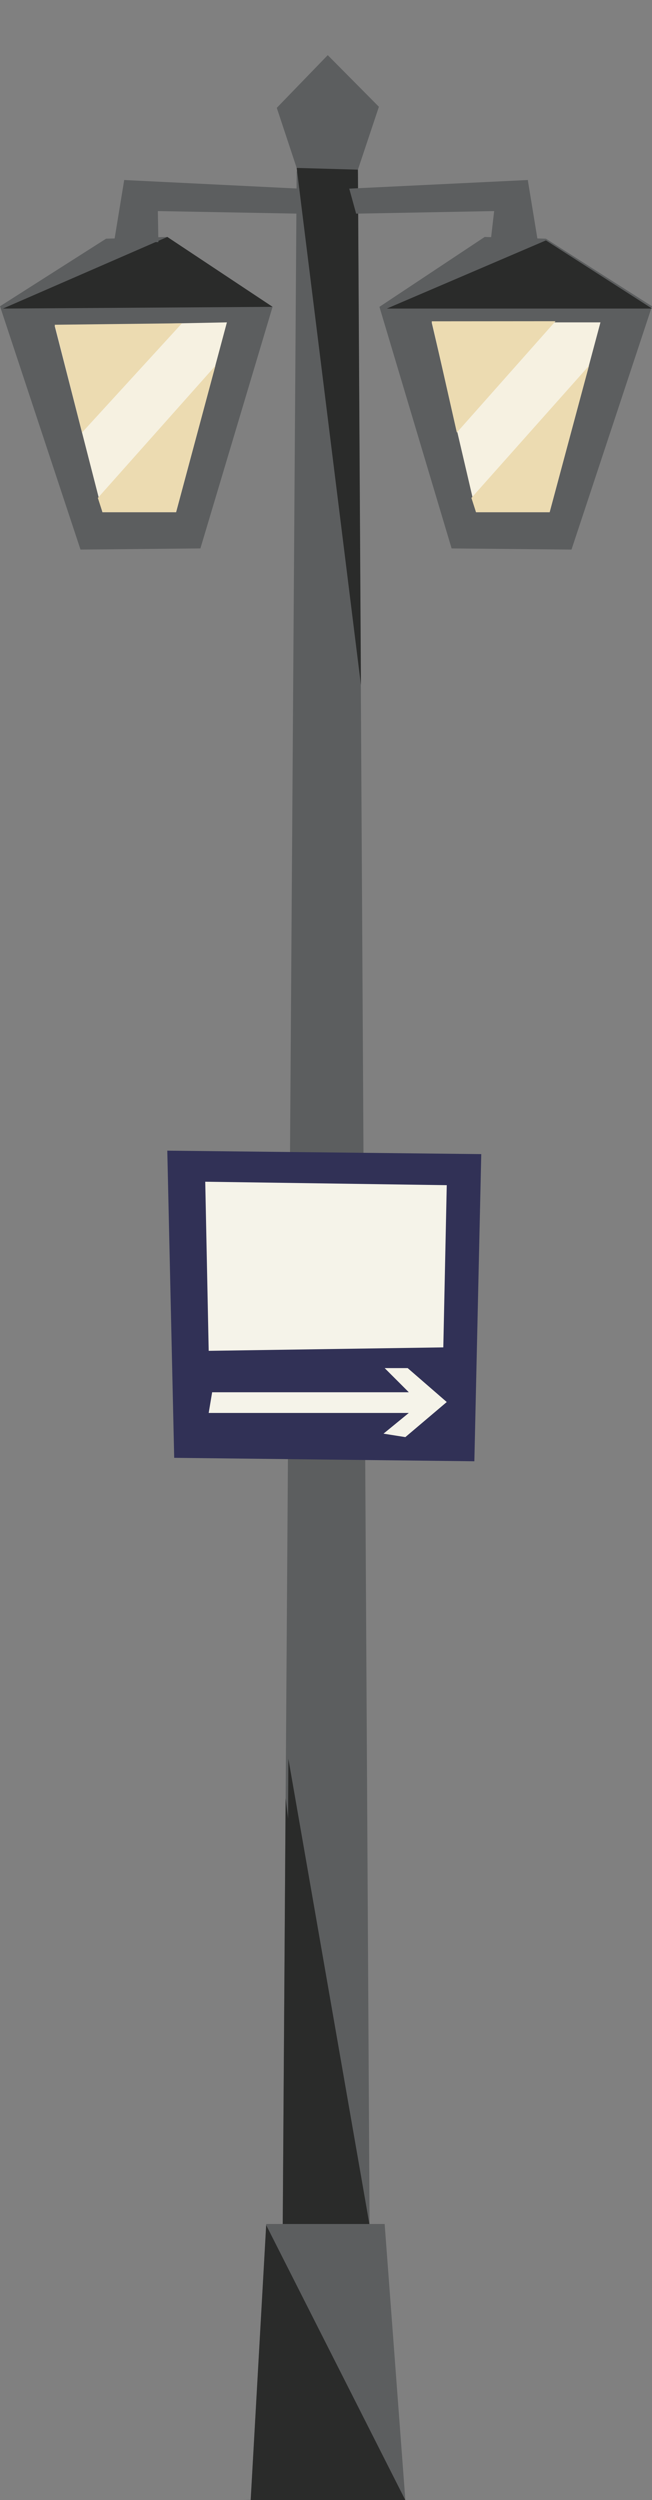 <?xml version="1.0" encoding="UTF-8" standalone="no"?>
<!DOCTYPE svg PUBLIC "-//W3C//DTD SVG 1.1//EN" "http://www.w3.org/Graphics/SVG/1.1/DTD/svg11.dtd">
<svg width="100%" height="100%" viewBox="0 0 120 460" version="1.1" xmlns="http://www.w3.org/2000/svg" xmlns:xlink="http://www.w3.org/1999/xlink" xml:space="preserve" xmlns:serif="http://www.serif.com/" style="fill-rule:evenodd;clip-rule:evenodd;stroke-linejoin:round;stroke-miterlimit:2;">
    <rect x="0" y="0" width="120" height="460" fill="#808080" stroke="none"/>
    <g id="lamppost-both" transform="matrix(0.635,0,0,0.635,-0.96,-27.68)">
        <g id="post">
            <path d="M82.918,768L109.081,768L105.25,93.75L87.5,93.25L82.918,768Z" style="fill:rgb(92,94,95);fill-rule:nonzero;"/>
            <path d="M82.918,768L109.081,768L84.297,564.604L82.918,768Z" style="fill:rgb(42,43,42);fill-rule:nonzero;"/>
            <path d="M87.5,92.25L81.736,74.841L96.507,59.571L111.334,74.529L105.25,92.75L98.11,99.468L87.5,92.25Z" style="fill:rgb(92,94,95);fill-rule:nonzero;"/>
            <path d="M106.124,242.075L87.5,92.25L105.25,92.75L106.124,242.075Z" style="fill:rgb(42,43,42);fill-rule:nonzero;"/>
        </g>
        <g id="lantern-right" transform="matrix(1,0,0,1,-0.512,0)">
            <path d="M132.918,202.5L112,132.5L142.5,112.25L160.25,112.75L191,132.334L167.667,202.833" style="fill:rgb(92,94,95);fill-rule:nonzero;"/>
            <path d="M191,133L114.148,133L160.25,113.25L191,133Z" style="fill:rgb(42,43,42);fill-rule:nonzero;"/>
            <path d="M103.25,98.25L155,95.75L157.931,113.634L144.093,114.75L145.25,104.75L105.25,105.5" style="fill:rgb(92,94,95);fill-rule:nonzero;"/>
            <path d="M127.148,137L139.99,192L161.334,192L176.06,137L127.148,137Z" style="fill:rgb(246,241,225);fill-rule:nonzero;"/>
            <path d="M127.148,136.69L134.433,168.92L163.037,136.66L127.148,136.69Z" style="fill:rgb(236,219,177);fill-rule:nonzero;"/>
            <path d="M139.99,192L138.66,187.867L172.735,149.562L161.334,192L139.99,192Z" style="fill:rgb(236,219,177);fill-rule:nonzero;"/>
        </g>
        <g id="lantern-left" transform="matrix(1,0,0,1,0.512,0)">
            <path d="M59.082,202.5L80,132.5L49.5,112.25L31.75,112.75L1,132.334L24.333,202.833" style="fill:rgb(92,94,95);fill-rule:nonzero;"/>
            <path d="M80,132.5L1.852,133L49.5,112.25L80,132.5Z" style="fill:rgb(42,43,42);fill-rule:nonzero;"/>
            <path d="M87.75,98.25L37,95.75L34.069,113.634L46.907,113.75L46.75,104.75L87.75,105.5" style="fill:rgb(92,94,95);fill-rule:nonzero;"/>
            <path d="M16.852,138L30.694,192L52.038,192L66.764,137L16.852,138Z" style="fill:rgb(246,241,225);fill-rule:nonzero;"/>
            <path d="M16.852,137.69L24.778,168.92L53.741,137.261L16.852,137.69Z" style="fill:rgb(236,219,177);fill-rule:nonzero;"/>
            <path d="M30.693,192L29.363,187.867L63.438,149.562L52.037,192L30.693,192Z" style="fill:rgb(236,219,177);fill-rule:nonzero;"/>
        </g>
    </g>
    <g id="post-with-base" transform="matrix(0.635,0,0,0.635,-0.96,-27.68)">
        <path id="shadow" d="M84.424,688L108.572,688L85.094,553.198L84.424,688Z" style="fill:rgb(42,43,42);fill-rule:nonzero;"/>
        <g id="base">
            <path d="M78.667,688L74.167,767.922L71,768L119,768L113,688L78.667,688Z" style="fill:rgb(92,94,95);fill-rule:nonzero;"/>
            <path d="M74.173,768L118.989,768L78.667,688.334L74.173,768Z" style="fill:rgb(42,43,42);fill-rule:nonzero;"/>
        </g>
    </g>
    <g id="wyc" transform="matrix(0.635,0,0,0.635,-0.96,-27.68)">
        <path d="M139,467L52,466L50,377L141,378L139,467Z" style="fill:rgb(49,49,86);fill-rule:nonzero;"/>
        <path d="M130,434L62,435L61,386L131,387L130,434Z" style="fill:rgb(245,243,233);fill-rule:nonzero;"/>
        <path d="M63,447L62,453L120,453L112.668,459L119,460L131,449.833L119.668,440L113,440L120.001,447L63,447Z" style="fill:rgb(245,243,233);fill-rule:nonzero;"/>
    </g>
</svg>
